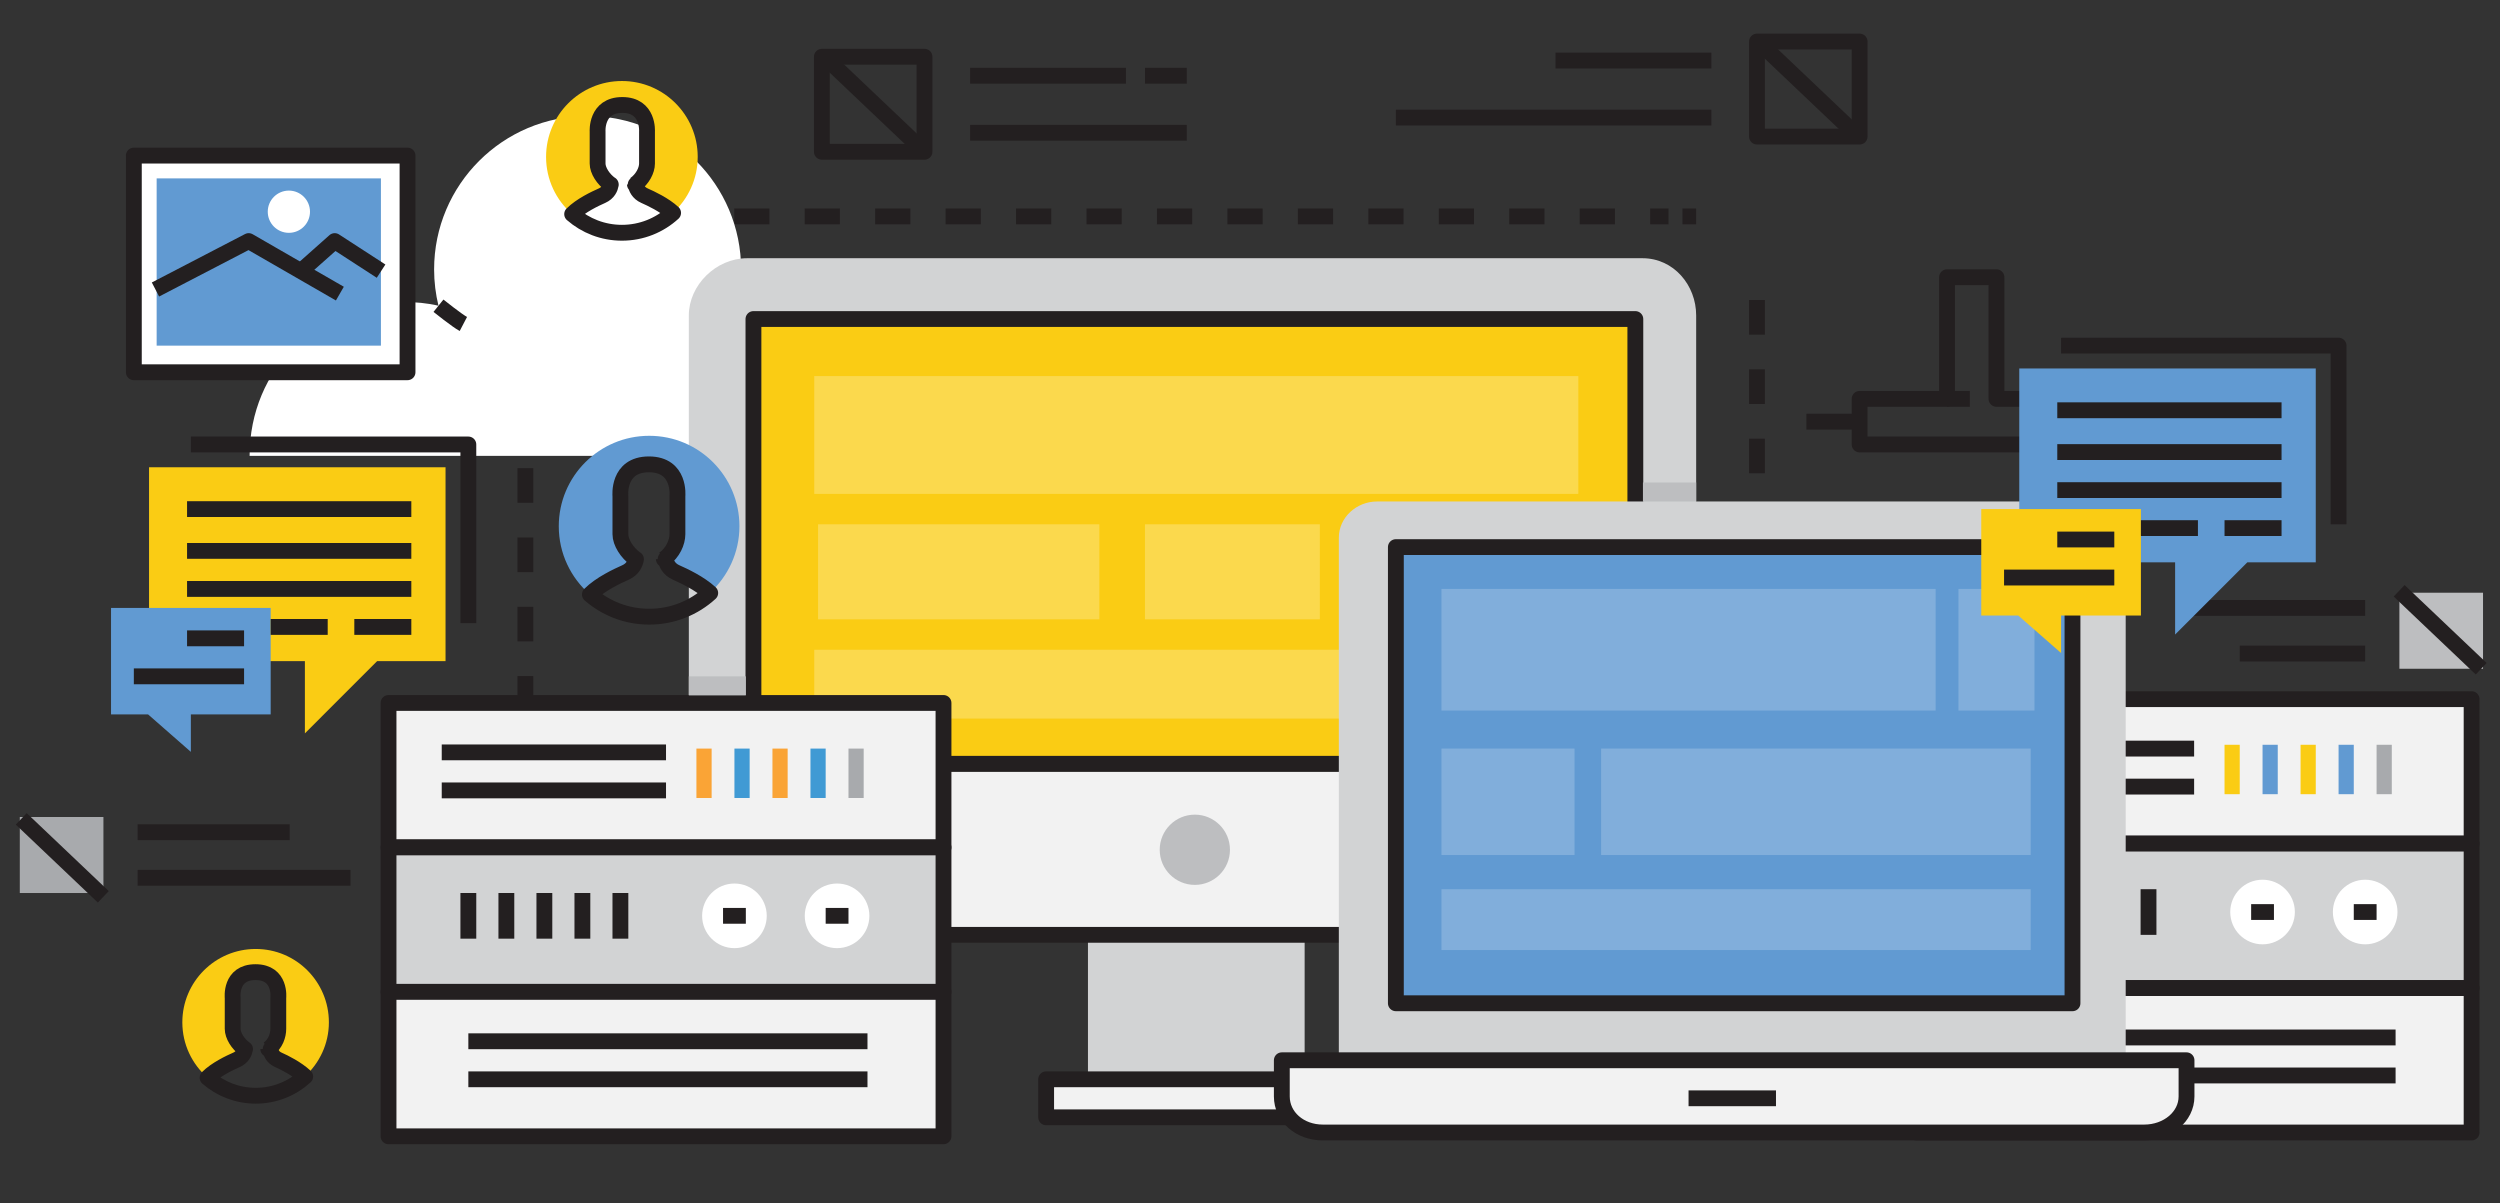 <?xml version="1.0" encoding="utf-8"?>
<!-- Generator: Adobe Illustrator 16.0.0, SVG Export Plug-In . SVG Version: 6.00 Build 0)  -->
<!DOCTYPE svg PUBLIC "-//W3C//DTD SVG 1.1//EN" "http://www.w3.org/Graphics/SVG/1.1/DTD/svg11.dtd">
<svg version="1.1" id="Layer_1" xmlns="http://www.w3.org/2000/svg" xmlns:xlink="http://www.w3.org/1999/xlink" x="0px" y="0px"
	 width="505px" height="243px" viewBox="0 0 505 243" enable-background="new 0 0 505 243" xml:space="preserve">
<rect x="0" y="0" width="505" height="243" fill="#333333" stroke="none"/>
<g>
	
		<line fill="none" stroke="#231F20" stroke-width="3.2" stroke-linejoin="round" stroke-miterlimit="10" stroke-dasharray="7" x1="354.91" y1="60.606" x2="354.91" y2="122.033"/>
	
		<line fill="none" stroke="#231F20" stroke-width="3.2" stroke-linejoin="round" stroke-miterlimit="10" stroke-dasharray="7" x1="106.125" y1="80.569" x2="106.125" y2="171.945"/>
	<g>
		<g>
			
				<line fill="none" stroke="#231F20" stroke-width="3.2" stroke-linejoin="round" x1="139.91" y1="43.713" x2="142.681" y2="43.713"/>
			
				<line fill="none" stroke="#231F20" stroke-width="3.2" stroke-linejoin="round" stroke-dasharray="7.116,7.116" x1="148.314" y1="43.713" x2="337.037" y2="43.713"/>
			
				<line fill="none" stroke="#231F20" stroke-width="3.2" stroke-linejoin="round" x1="339.854" y1="43.713" x2="342.625" y2="43.713"/>
		</g>
	</g>
	<g>
		<g>
			<rect x="484.678" y="119.73" fill="#BDBEC0" width="16.893" height="15.358"/>
			
				<line fill="none" stroke="#231F20" stroke-width="3.2" stroke-linejoin="round" stroke-miterlimit="10" x1="477.767" y1="132.017" x2="452.428" y2="132.017"/>
			
				<line fill="none" stroke="#231F20" stroke-width="3.2" stroke-linejoin="round" stroke-miterlimit="10" x1="477.767" y1="122.802" x2="442.446" y2="122.802"/>
		</g>
		
			<line fill="none" stroke="#231F20" stroke-width="3.2" stroke-linejoin="round" stroke-miterlimit="10" x1="501.203" y1="135.088" x2="484.626" y2="119.339"/>
	</g>
	<g>
		
			<rect x="387.16" y="141.23" fill="#F2F2F2" stroke="#231F20" stroke-width="3.2" stroke-linejoin="round" stroke-miterlimit="10" width="112.106" height="29.179"/>
		
			<rect x="387.16" y="170.409" fill="#D2D3D4" stroke="#231F20" stroke-width="3.2" stroke-linejoin="round" stroke-miterlimit="10" width="112.106" height="29.179"/>
		
			<rect x="387.16" y="199.588" fill="#F2F2F2" stroke="#231F20" stroke-width="3.2" stroke-linejoin="round" stroke-miterlimit="10" width="112.106" height="29.178"/>
		<circle fill="#FFFFFF" cx="477.767" cy="184.229" r="6.526"/>
		<circle fill="#FFFFFF" cx="457.035" cy="184.229" r="6.527"/>
		
			<line fill="none" stroke="#231F20" stroke-width="3.2" stroke-linejoin="round" stroke-miterlimit="10" x1="403.285" y1="209.569" x2="483.91" y2="209.569"/>
		
			<line fill="none" stroke="#231F20" stroke-width="3.2" stroke-linejoin="round" stroke-miterlimit="10" x1="403.285" y1="217.248" x2="483.91" y2="217.248"/>
		
			<line fill="none" stroke="#231F20" stroke-width="3.2" stroke-linejoin="round" stroke-miterlimit="10" x1="403.285" y1="179.623" x2="403.285" y2="188.838"/>
		
			<line fill="none" stroke="#231F20" stroke-width="3.2" stroke-linejoin="round" stroke-miterlimit="10" x1="410.964" y1="179.623" x2="410.964" y2="188.838"/>
		
			<line fill="none" stroke="#231F20" stroke-width="3.2" stroke-linejoin="round" stroke-miterlimit="10" x1="418.642" y1="179.623" x2="418.642" y2="188.838"/>
		
			<line fill="none" stroke="#231F20" stroke-width="3.2" stroke-linejoin="round" stroke-miterlimit="10" x1="426.32" y1="179.623" x2="426.32" y2="188.838"/>
		
			<line fill="none" stroke="#231F20" stroke-width="3.2" stroke-linejoin="round" stroke-miterlimit="10" x1="433.999" y1="179.623" x2="433.999" y2="188.838"/>
		
			<line fill="none" stroke="#231F20" stroke-width="3.2" stroke-linejoin="round" stroke-miterlimit="10" x1="454.731" y1="184.229" x2="459.338" y2="184.229"/>
		
			<line fill="none" stroke="#231F20" stroke-width="3.2" stroke-linejoin="round" stroke-miterlimit="10" x1="475.463" y1="184.229" x2="480.07" y2="184.229"/>
		<rect x="480.07" y="150.444" fill="#A8AAAD" width="3.071" height="9.982"/>
		<rect x="472.392" y="150.444" fill="#619AD2" width="3.071" height="9.982"/>
		<rect x="464.713" y="150.444" fill="#FACC14" width="3.071" height="9.982"/>
		<rect x="457.035" y="150.444" fill="#619AD2" width="3.071" height="9.982"/>
		<rect x="449.356" y="150.444" fill="#FACC14" width="3.071" height="9.982"/>
		
			<line fill="none" stroke="#231F20" stroke-width="3.2" stroke-linejoin="round" stroke-miterlimit="10" x1="397.91" y1="151.213" x2="443.213" y2="151.213"/>
		
			<line fill="none" stroke="#231F20" stroke-width="3.2" stroke-linejoin="round" stroke-miterlimit="10" x1="397.91" y1="158.892" x2="443.213" y2="158.892"/>
	</g>
	<g>
		<polygon fill="none" stroke="#231F20" stroke-width="3.2" stroke-linejoin="round" stroke-miterlimit="10" points="
			403.285,80.569 403.285,55.999 393.303,55.999 393.303,80.569 375.642,80.569 375.642,89.784 420.946,89.784 420.946,80.569 		"/>
		
			<line fill="none" stroke="#231F20" stroke-width="3.2" stroke-linejoin="round" stroke-miterlimit="10" x1="393.303" y1="80.569" x2="397.91" y2="80.569"/>
		
			<line fill="none" stroke="#231F20" stroke-width="3.2" stroke-linejoin="round" stroke-miterlimit="10" x1="420.946" y1="85.177" x2="431.695" y2="85.177"/>
		
			<line fill="none" stroke="#231F20" stroke-width="3.2" stroke-linejoin="round" stroke-miterlimit="10" x1="364.892" y1="85.177" x2="375.642" y2="85.177"/>
	</g>
	<g>
		<path fill="#FFFFFF" d="M180.311,61.003c-6.531,0-12.589,1.981-17.59,5.437c-3.394-3.857-8.056-6.57-13.349-7.452
			c0.219-1.481,0.334-3.003,0.334-4.547c0-17.125-13.881-31.011-31.006-31.011S87.69,37.308,87.69,54.434
			c0,2.526,0.312,4.975,0.881,7.325c-2.293-0.541-4.687-0.755-7.146-0.755c-17.125,0-31.006,13.423-31.006,31.083H211.32
			C211.32,74.427,197.439,61.003,180.311,61.003z"/>
		<path fill="#D2D3D4" stroke="#231F20" stroke-width="3.2" stroke-linejoin="round" stroke-miterlimit="10" d="M50.918,91.929"/>
		<path fill="#D2D3D4" stroke="#231F20" stroke-width="3.2" stroke-linejoin="round" stroke-miterlimit="10" d="M88.571,61.757
			c0,0,3.788,3.038,5.03,3.686"/>
		<path fill="#D2D3D4" stroke="#231F20" stroke-width="3.2" stroke-linejoin="round" stroke-miterlimit="10" d="M162.721,66.399
			c0,0-1.71,2.929-1.785,5.181"/>
	</g>
	<g>
		<rect x="219.767" y="188.838" fill="#D2D3D4" width="43.769" height="29.179"/>
		<g>
			<path fill="#D2D3D4" d="M342.625,63.704c0-6.071-4.512-11.544-10.851-11.544H150.939c-6.34,0-11.796,5.473-11.796,11.544v90.58
				h203.482V63.704z"/>
			<path fill="#F2F2F2" stroke="#231F20" stroke-width="3.2" stroke-linejoin="round" stroke-miterlimit="10" d="M139.143,154.283
				v24.224c0,6.073,5.456,10.331,11.796,10.331h180.835c6.339,0,10.851-4.258,10.851-10.331v-24.224H139.143z"/>
		</g>
		<circle fill="#BDBEC0" cx="241.357" cy="171.653" r="7.095"/>
		
			<rect x="211.32" y="218.017" fill="#F2F2F2" stroke="#231F20" stroke-width="3.2" stroke-linejoin="round" stroke-miterlimit="10" width="59.125" height="7.679"/>
		
			<rect x="152.196" y="64.445" fill="#FACC14" stroke="#231F20" stroke-width="3.2" stroke-linejoin="round" stroke-miterlimit="10" width="178.143" height="89.838"/>
		<g opacity="0.5">
			<rect x="164.481" y="75.962" fill="#FCE586" width="154.34" height="23.804"/>
			<rect x="231.285" y="105.909" fill="#FCE586" width="35.322" height="19.196"/>
			<rect x="165.25" y="105.909" fill="#FCE586" width="56.82" height="19.196"/>
			<rect x="276.589" y="105.909" fill="#F79334" width="41.464" height="19.196"/>
			<rect x="164.481" y="131.249" fill="#FCE586" width="153.572" height="13.905"/>
		</g>
	</g>
	<g>
		<path fill="#D2D3D4" d="M429.392,108.596c0-4.085-3.079-7.294-7.166-7.294H278.128c-4.087,0-7.683,3.208-7.683,7.294v105.58
			h158.946V108.596z"/>
		<path fill="#F2F2F2" stroke="#231F20" stroke-width="3.2" stroke-linejoin="round" stroke-miterlimit="10" d="M258.928,214.176
			v7.31c0,4.081,3.597,7.28,8.299,7.28h165.898c4.704,0,8.553-3.199,8.553-7.28v-7.31H258.928z"/>
		
			<rect x="281.964" y="110.516" fill="#619AD2" stroke="#231F20" stroke-width="3.2" stroke-linejoin="round" stroke-miterlimit="10" width="136.678" height="92.144"/>
		
			<line fill="none" stroke="#231F20" stroke-width="3.2" stroke-linejoin="round" stroke-miterlimit="10" x1="341.088" y1="221.855" x2="358.75" y2="221.855"/>
		<rect x="395.606" y="118.962" opacity="0.2" fill="#FFFFFF" width="15.357" height="24.571"/>
		<rect x="291.178" y="118.962" opacity="0.2" fill="#FFFFFF" width="99.821" height="24.571"/>
		<rect x="291.178" y="151.213" opacity="0.2" fill="#FFFFFF" width="26.875" height="21.5"/>
		<rect x="323.428" y="151.213" opacity="0.2" fill="#FFFFFF" width="86.769" height="21.5"/>
		<rect x="291.178" y="179.623" opacity="0.2" fill="#FFFFFF" width="119.019" height="12.286"/>
	</g>
	<g>
		
			<rect x="78.482" y="141.999" fill="#F2F2F2" stroke="#231F20" stroke-width="3.2" stroke-linejoin="round" stroke-miterlimit="10" width="112.106" height="29.178"/>
		
			<rect x="78.482" y="171.177" fill="#D2D3D4" stroke="#231F20" stroke-width="3.2" stroke-linejoin="round" stroke-miterlimit="10" width="112.106" height="29.179"/>
		
			<rect x="78.482" y="200.355" fill="#F2F2F2" stroke="#231F20" stroke-width="3.2" stroke-linejoin="round" stroke-miterlimit="10" width="112.106" height="29.179"/>
		<circle fill="#FFFFFF" cx="169.088" cy="184.999" r="6.527"/>
		<circle fill="#FFFFFF" cx="148.356" cy="184.999" r="6.527"/>
		
			<line fill="none" stroke="#231F20" stroke-width="3.2" stroke-linejoin="round" stroke-miterlimit="10" x1="94.606" y1="210.338" x2="175.231" y2="210.338"/>
		
			<line fill="none" stroke="#231F20" stroke-width="3.2" stroke-linejoin="round" stroke-miterlimit="10" x1="94.606" y1="218.017" x2="175.231" y2="218.017"/>
		
			<line fill="none" stroke="#231F20" stroke-width="3.2" stroke-linejoin="round" stroke-miterlimit="10" x1="94.606" y1="180.391" x2="94.606" y2="189.605"/>
		
			<line fill="none" stroke="#231F20" stroke-width="3.2" stroke-linejoin="round" stroke-miterlimit="10" x1="102.285" y1="180.391" x2="102.285" y2="189.605"/>
		
			<line fill="none" stroke="#231F20" stroke-width="3.2" stroke-linejoin="round" stroke-miterlimit="10" x1="109.963" y1="180.391" x2="109.963" y2="189.605"/>
		
			<line fill="none" stroke="#231F20" stroke-width="3.2" stroke-linejoin="round" stroke-miterlimit="10" x1="117.643" y1="180.391" x2="117.643" y2="189.605"/>
		
			<line fill="none" stroke="#231F20" stroke-width="3.2" stroke-linejoin="round" stroke-miterlimit="10" x1="125.321" y1="180.391" x2="125.321" y2="189.605"/>
		
			<line fill="none" stroke="#231F20" stroke-width="3.2" stroke-linejoin="round" stroke-miterlimit="10" x1="146.053" y1="184.999" x2="150.66" y2="184.999"/>
		
			<line fill="none" stroke="#231F20" stroke-width="3.2" stroke-linejoin="round" stroke-miterlimit="10" x1="166.785" y1="184.999" x2="171.393" y2="184.999"/>
		<rect x="171.393" y="151.213" fill="#A8AAAD" width="3.071" height="9.982"/>
		<rect x="163.713" y="151.213" fill="#409AD4" width="3.072" height="9.982"/>
		<rect x="156.035" y="151.213" fill="#FAA436" width="3.071" height="9.982"/>
		<rect x="148.356" y="151.213" fill="#409AD4" width="3.072" height="9.982"/>
		<rect x="140.678" y="151.213" fill="#FAA436" width="3.071" height="9.982"/>
		
			<line fill="none" stroke="#231F20" stroke-width="3.2" stroke-linejoin="round" stroke-miterlimit="10" x1="89.231" y1="151.98" x2="134.535" y2="151.98"/>
		
			<line fill="none" stroke="#231F20" stroke-width="3.2" stroke-linejoin="round" stroke-miterlimit="10" x1="89.231" y1="159.659" x2="134.535" y2="159.659"/>
	</g>
	<g>
		<path fill="#FACC14" d="M51.653,191.692c-8.185,0-14.821,6.636-14.821,14.821c0,4.464,1.976,8.464,5.098,11.181
			c1.718-1.713,4.505-3.013,5.829-3.6c1.236-0.55,1.63-1.525,1.741-2.186c-1.469-1.041-2.5-2.757-2.5-4.095v-6.241
			c0,0-0.594-5.2,4.607-5.2c5.201,0,4.606,5.2,4.606,5.2v6.241c0,1.338-0.724,3.054-2.194,4.095c0.11,0.66,0.654,1.636,1.889,2.186
			c1.262,0.56,3.933,1.767,5.661,3.362c2.965-2.71,4.866-6.608,4.866-10.943C66.435,198.328,59.838,191.692,51.653,191.692z"/>
		<path fill="none" stroke="#231F20" stroke-width="3.2" stroke-linejoin="round" stroke-miterlimit="10" d="M54.678,211.909
			c0-0.003,0-0.005,0-0.006c0,0.001-0.488,0.003-0.488,0.006c1.47-1.041,2.024-2.757,2.024-4.095v-6.241c0,0,0.594-5.2-4.606-5.2
			c-5.202,0-4.607,5.2-4.607,5.2v6.241c0,1.338,1.03,3.054,2.5,4.095c0-0.003-0.006-0.005-0.004-0.006
			c-0.001,0.001-0.004,0.003-0.004,0.006c-0.112,0.66-0.495,1.636-1.73,2.186c-1.323,0.587-4.112,1.887-5.831,3.6
			c2.603,2.267,6.003,3.643,9.724,3.643c3.854,0,7.361-1.472,9.996-3.88c-1.728-1.596-4.149-2.803-5.411-3.362
			C55.002,213.545,54.678,212.569,54.678,211.909z"/>
	</g>
	<g>
		<path fill="#619AD2" d="M131.142,88.031c-10.089,0-18.27,8.181-18.27,18.27c0,5.501,2.436,10.432,6.285,13.782
			c2.117-2.113,5.553-3.714,7.184-4.438c1.523-0.677,1.966-1.88,2.105-2.693c-1.813-1.283-3.125-3.398-3.125-5.047v-7.693
			c0,0-0.652-6.41,5.758-6.41s5.759,6.41,5.759,6.41v7.693c0,1.648-0.93,3.764-2.742,5.047c0.136,0.813,0.787,2.016,2.309,2.693
			c1.555,0.69,4.838,2.178,6.968,4.145c3.655-3.34,5.993-8.146,5.993-13.488C149.367,96.212,141.232,88.031,131.142,88.031z"/>
		<path fill="none" stroke="#231F20" stroke-width="3.2" stroke-linejoin="round" stroke-miterlimit="10" d="M134.454,112.951
			c0-0.002-0.001-0.006-0.001-0.008c0,0.002-0.355,0.005-0.355,0.008c1.812-1.283,2.742-3.398,2.742-5.047v-7.693
			c0,0,0.651-6.41-5.759-6.41s-5.758,6.41-5.758,6.41v7.693c0,1.648,1.312,3.764,3.125,5.047c0-0.002,0.013-0.006,0.015-0.008
			c-0.001,0.002,0.005,0.005,0.005,0.008c-0.138,0.813-0.605,2.016-2.128,2.693c-1.631,0.724-5.065,2.325-7.184,4.438
			c3.208,2.792,7.399,4.489,11.987,4.489c4.748,0,9.074-1.813,12.322-4.783c-2.13-1.966-5.324-3.455-6.879-4.145
			C135.062,114.967,134.59,113.765,134.454,112.951z"/>
	</g>
	<g>
		<path fill="#FACC14" d="M125.632,16.364c-8.465,0-15.326,6.863-15.326,15.328c0,4.614,2.042,8.751,5.271,11.562
			c1.775-1.773,4.658-3.117,6.027-3.724c1.279-0.568,1.632-1.577,1.747-2.259c-1.52-1.076-2.638-2.851-2.638-4.234v-6.454
			c0,0-0.386-5.377,4.991-5.377c5.378,0,4.991,5.377,4.991,5.377v6.454c0,1.383-0.922,3.158-2.442,4.234
			c0.115,0.682,0.588,1.691,1.865,2.259c1.304,0.579,4.023,1.827,5.811,3.476c3.065-2.801,5.009-6.833,5.009-11.314
			C140.938,23.227,134.096,16.364,125.632,16.364z"/>
		<path fill="none" stroke="#231F20" stroke-width="3.2" stroke-linejoin="round" stroke-miterlimit="10" d="M128.41,37.27
			c0-0.002-0.001-0.005-0.001-0.007c0,0.002-0.155,0.004-0.155,0.007c1.52-1.076,2.442-2.851,2.442-4.234v-6.454
			c0,0,0.387-5.377-4.991-5.377c-5.377,0-4.991,5.377-4.991,5.377v6.454c0,1.383,1.118,3.158,2.638,4.234
			c0-0.002,0.022-0.005,0.022-0.007c0,0.002,0.009,0.004,0.009,0.007c-0.116,0.682-0.506,1.691-1.784,2.259
			c-1.368,0.607-4.248,1.951-6.025,3.724c2.692,2.342,6.208,3.765,10.057,3.765c3.983,0,7.611-1.522,10.336-4.013
			c-1.786-1.649-4.466-2.897-5.771-3.476C128.92,38.961,128.525,37.952,128.41,37.27z"/>
	</g>
	<g>
		
			<rect x="27.035" y="31.427" fill="#FFFFFF" stroke="#231F20" stroke-width="3.2" stroke-linejoin="round" stroke-miterlimit="10" width="55.286" height="43.769"/>
		<rect x="31.643" y="36.034" fill="#619AD2" width="45.303" height="33.786"/>
		<polyline fill="none" stroke="#231F20" stroke-width="3.2" stroke-linejoin="round" stroke-miterlimit="10" points="
			31.405,58.479 50.235,48.698 68.653,59.311 		"/>
		<polyline fill="none" stroke="#231F20" stroke-width="3.2" stroke-linejoin="round" stroke-miterlimit="10" points="
			60.775,54.771 67.612,48.698 76.977,54.771 		"/>
		<circle fill="#FFFFFF" cx="58.353" cy="42.767" r="4.266"/>
	</g>
	<g>
		<polyline fill="none" stroke="#231F20" stroke-width="3.2" stroke-linejoin="round" stroke-miterlimit="10" points="
			38.553,89.784 94.606,89.784 94.606,125.873 		"/>
		<polygon fill="#FACC14" points="90,94.392 30.106,94.392 30.106,133.552 61.589,133.552 61.589,148.142 76.178,133.552 
			90,133.552 		"/>
		<polygon fill="#619AD2" points="22.428,122.802 54.678,122.802 54.678,144.303 38.553,144.303 38.553,151.878 29.905,144.303 
			22.428,144.303 		"/>
		
			<line fill="none" stroke="#231F20" stroke-width="3.2" stroke-linejoin="round" stroke-miterlimit="10" x1="37.786" y1="111.284" x2="83.088" y2="111.284"/>
		
			<line fill="none" stroke="#231F20" stroke-width="3.2" stroke-linejoin="round" stroke-miterlimit="10" x1="37.786" y1="102.837" x2="83.088" y2="102.837"/>
		
			<line fill="none" stroke="#231F20" stroke-width="3.2" stroke-linejoin="round" stroke-miterlimit="10" x1="37.786" y1="118.962" x2="83.088" y2="118.962"/>
		
			<line fill="none" stroke="#231F20" stroke-width="3.2" stroke-linejoin="round" stroke-miterlimit="10" x1="37.786" y1="128.945" x2="49.303" y2="128.945"/>
		
			<line fill="none" stroke="#231F20" stroke-width="3.2" stroke-linejoin="round" stroke-miterlimit="10" x1="54.678" y1="126.641" x2="66.196" y2="126.641"/>
		
			<line fill="none" stroke="#231F20" stroke-width="3.2" stroke-linejoin="round" stroke-miterlimit="10" x1="71.571" y1="126.641" x2="83.088" y2="126.641"/>
		
			<line fill="none" stroke="#231F20" stroke-width="3.2" stroke-linejoin="round" stroke-miterlimit="10" x1="49.303" y1="136.623" x2="27.035" y2="136.623"/>
	</g>
	<g>
		<polyline fill="none" stroke="#231F20" stroke-width="3.2" stroke-linejoin="round" stroke-miterlimit="10" points="
			416.339,69.819 472.392,69.819 472.392,105.909 		"/>
		<polygon fill="#619AD2" points="467.784,74.427 407.892,74.427 407.892,113.587 439.374,113.587 439.374,128.177 453.964,113.587 
			467.784,113.587 		"/>
		<polygon fill="#FACC14" points="400.214,102.837 432.464,102.837 432.464,124.338 416.339,124.338 416.339,131.913 
			407.689,124.338 400.214,124.338 		"/>
		
			<line fill="none" stroke="#231F20" stroke-width="3.2" stroke-linejoin="round" stroke-miterlimit="10" x1="415.57" y1="91.32" x2="460.874" y2="91.32"/>
		
			<line fill="none" stroke="#231F20" stroke-width="3.2" stroke-linejoin="round" stroke-miterlimit="10" x1="415.57" y1="82.873" x2="460.874" y2="82.873"/>
		
			<line fill="none" stroke="#231F20" stroke-width="3.2" stroke-linejoin="round" stroke-miterlimit="10" x1="415.57" y1="98.999" x2="460.874" y2="98.999"/>
		
			<line fill="none" stroke="#231F20" stroke-width="3.2" stroke-linejoin="round" stroke-miterlimit="10" x1="415.57" y1="108.98" x2="427.088" y2="108.98"/>
		
			<line fill="none" stroke="#231F20" stroke-width="3.2" stroke-linejoin="round" stroke-miterlimit="10" x1="432.464" y1="106.676" x2="443.981" y2="106.676"/>
		
			<line fill="none" stroke="#231F20" stroke-width="3.2" stroke-linejoin="round" stroke-miterlimit="10" x1="449.356" y1="106.676" x2="460.874" y2="106.676"/>
		
			<line fill="none" stroke="#231F20" stroke-width="3.2" stroke-linejoin="round" stroke-miterlimit="10" x1="427.088" y1="116.659" x2="404.82" y2="116.659"/>
	</g>
	<g>
		<g>
			
				<rect x="354.91" y="8.391" fill="none" stroke="#231F20" stroke-width="3.2" stroke-linejoin="round" stroke-miterlimit="10" width="20.731" height="19.197"/>
			
				<line fill="none" stroke="#231F20" stroke-width="3.2" stroke-linejoin="round" stroke-miterlimit="10" x1="345.695" y1="23.749" x2="281.964" y2="23.749"/>
			
				<line fill="none" stroke="#231F20" stroke-width="3.2" stroke-linejoin="round" stroke-miterlimit="10" x1="345.695" y1="12.23" x2="314.214" y2="12.23"/>
		</g>
		
			<line fill="none" stroke="#231F20" stroke-width="3.2" stroke-linejoin="round" stroke-miterlimit="10" x1="375.533" y1="27.728" x2="354.767" y2="8"/>
	</g>
	<g>
		<g>
			<g>
				
					<rect x="166.018" y="11.463" fill="none" stroke="#231F20" stroke-width="3.2" stroke-linejoin="round" stroke-miterlimit="10" width="20.731" height="19.197"/>
				
					<line fill="none" stroke="#231F20" stroke-width="3.2" stroke-linejoin="round" stroke-miterlimit="10" x1="195.964" y1="15.302" x2="227.445" y2="15.302"/>
				
					<line fill="none" stroke="#231F20" stroke-width="3.2" stroke-linejoin="round" stroke-miterlimit="10" x1="195.964" y1="26.819" x2="239.731" y2="26.819"/>
			</g>
			
				<line fill="none" stroke="#231F20" stroke-width="3.2" stroke-linejoin="round" stroke-miterlimit="10" x1="166.126" y1="11.072" x2="186.893" y2="30.799"/>
		</g>
		
			<line fill="none" stroke="#231F20" stroke-width="3.2" stroke-linejoin="round" stroke-miterlimit="10" x1="231.285" y1="15.302" x2="239.731" y2="15.302"/>
	</g>
	<g>
		<g>
			<rect x="4" y="165.034" fill="#A8AAAD" width="16.892" height="15.356"/>
			
				<line fill="none" stroke="#231F20" stroke-width="3.2" stroke-linejoin="round" stroke-miterlimit="10" x1="27.803" y1="168.105" x2="58.517" y2="168.105"/>
			
				<line fill="none" stroke="#231F20" stroke-width="3.2" stroke-linejoin="round" stroke-miterlimit="10" x1="27.803" y1="177.319" x2="70.803" y2="177.319"/>
		</g>
		
			<line fill="none" stroke="#231F20" stroke-width="3.2" stroke-linejoin="round" stroke-miterlimit="10" x1="4.29" y1="165.411" x2="20.867" y2="181.159"/>
	</g>
	<g>
	</g>
	<g>
	</g>
	<g>
	</g>
	<rect x="139.143" y="136.623" fill="#BDBEC0" width="11.517" height="3.839"/>
	<rect x="331.874" y="97.463" fill="#BDBEC0" width="10.751" height="3.839"/>
</g>
</svg>
